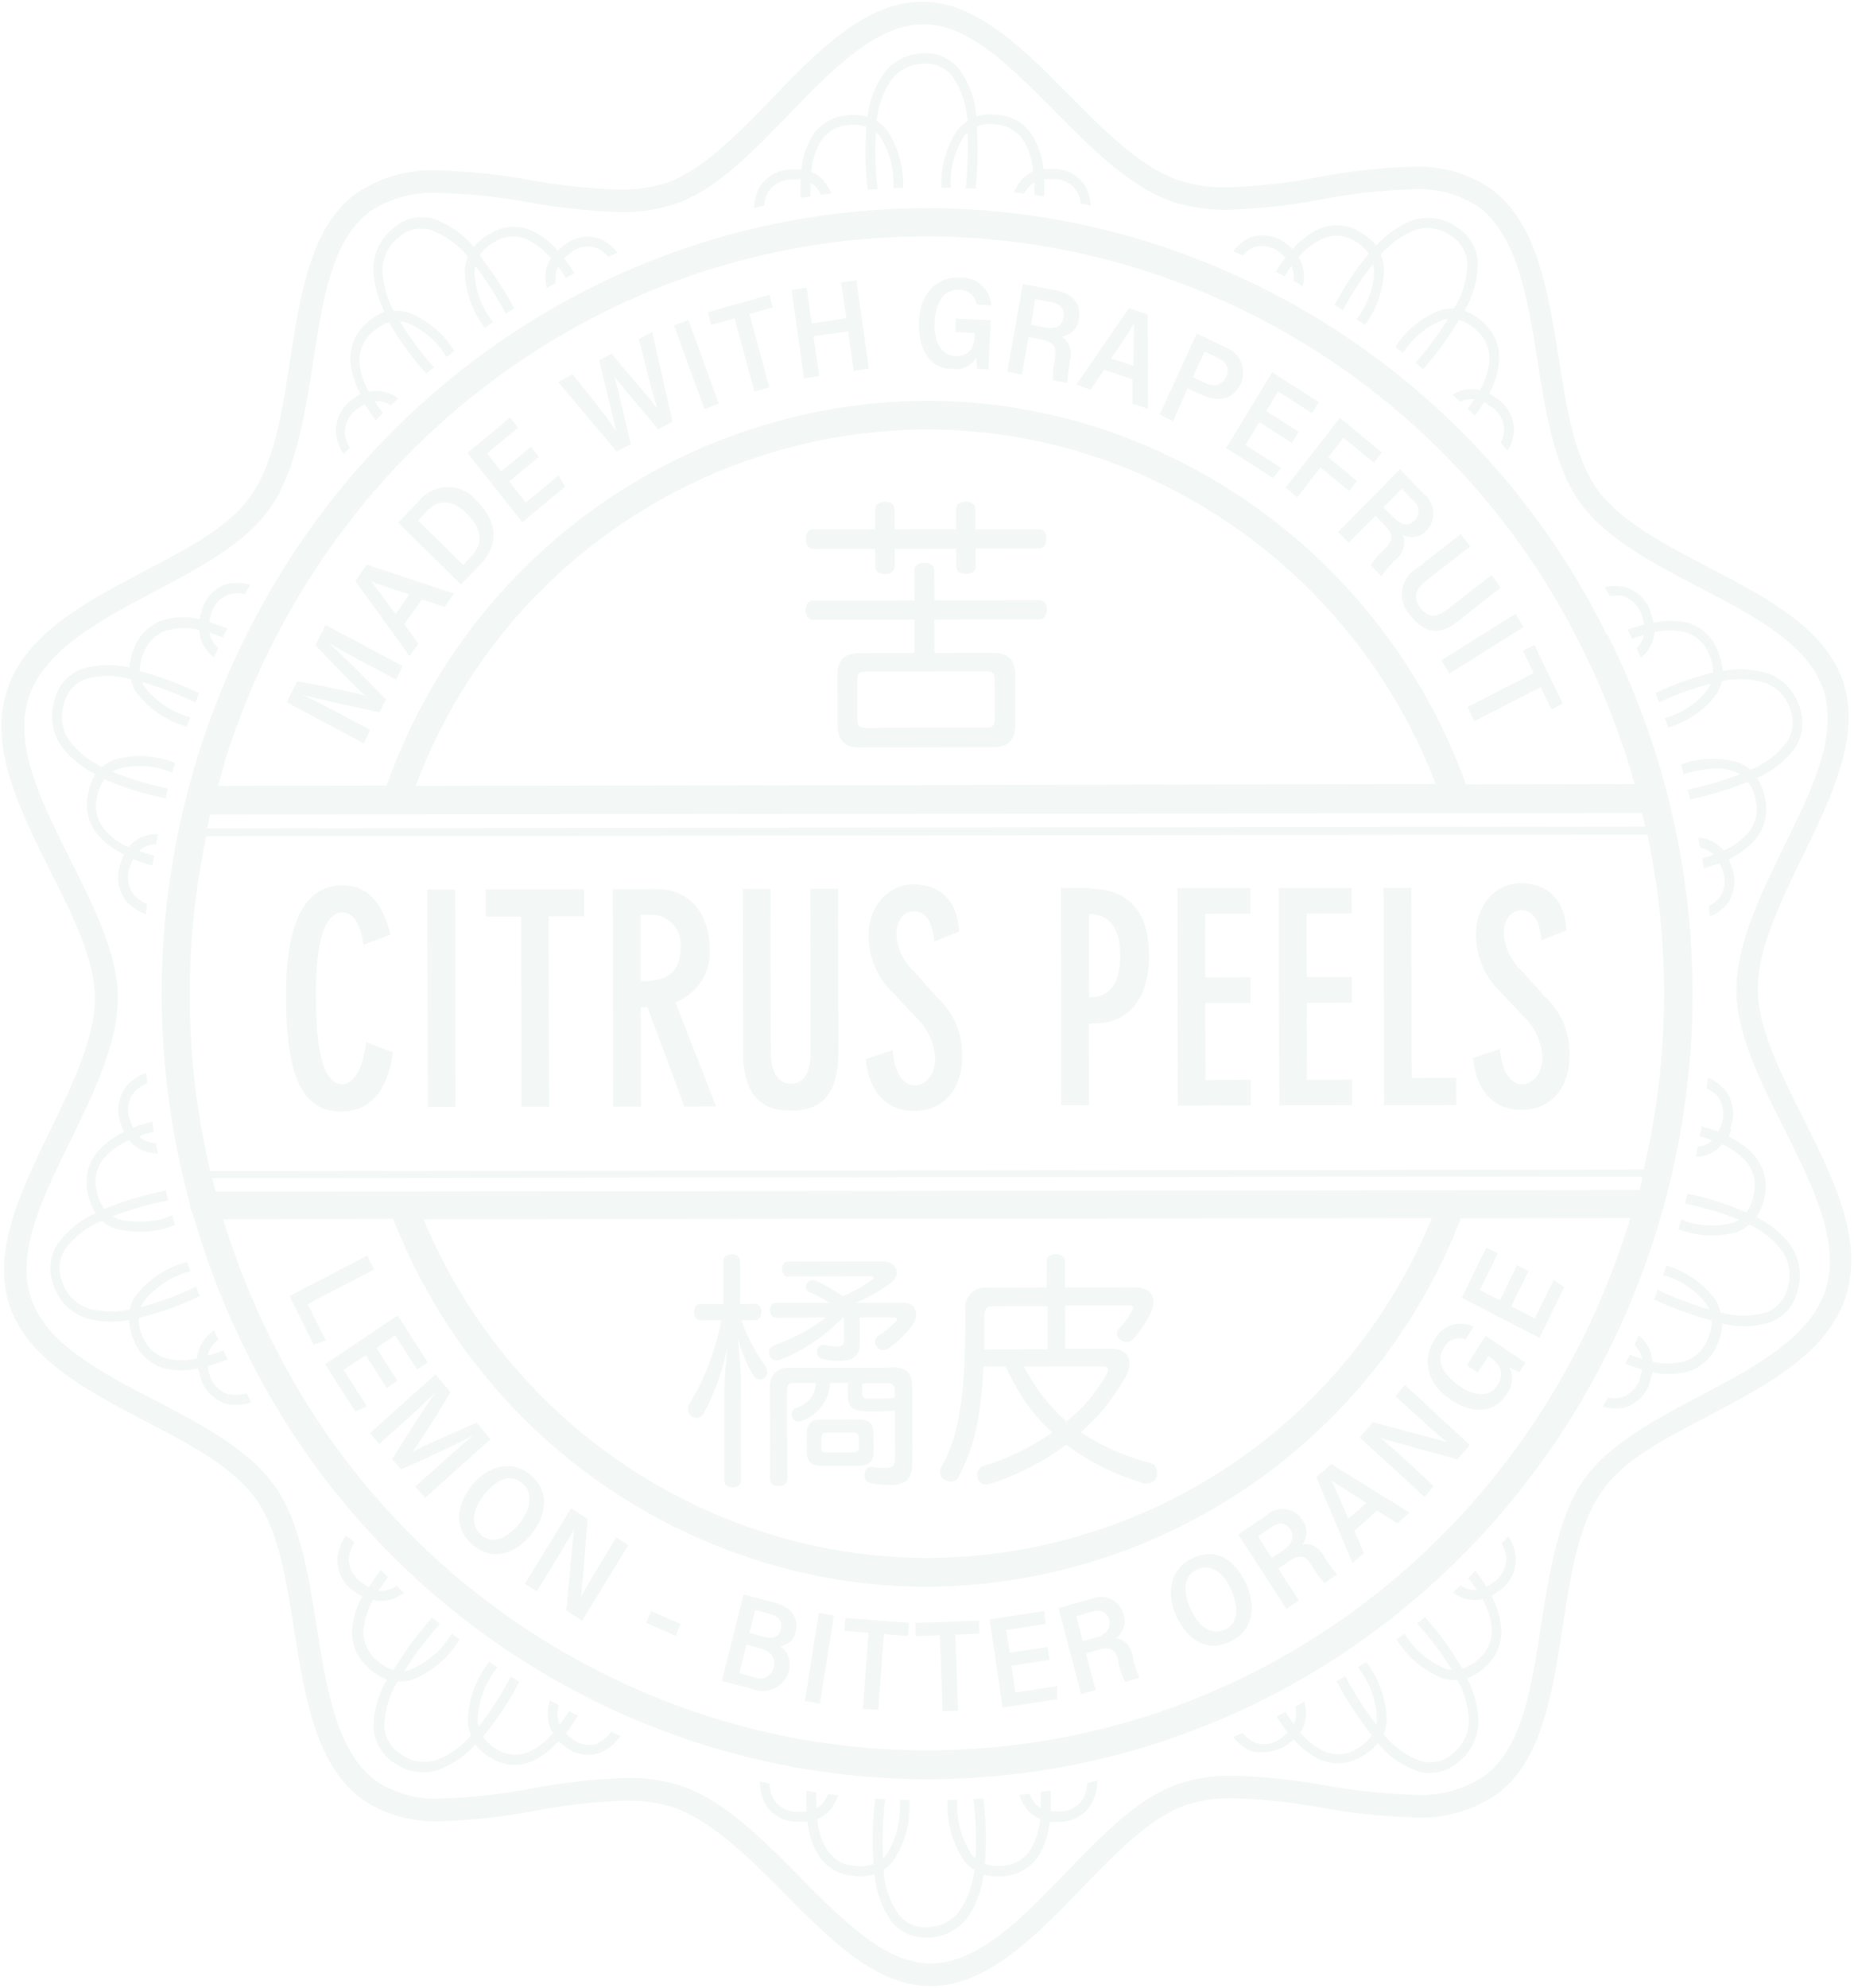 <svg width="471" height="505" viewBox="0 0 471 505" fill="none" xmlns="http://www.w3.org/2000/svg">
<g opacity="0.05" clip-path="url(#clip0_2439_439)">
<path d="M78.177 331.201L95.031 322.461L93.275 318.898L73.544 329.153L79.671 341.554L82.755 340.485L78.177 331.201Z" fill="#056839"/>
<path d="M92.911 344.203L98.241 352.525L100.981 350.703L95.651 342.347L100.376 339.149L105.947 347.848L108.687 346.025L101.018 334.073L82.56 346.486L90.263 358.541L93.21 357.164L87.329 347.951L92.911 344.203Z" fill="#056839"/>
<path d="M121.092 361.329C115.542 363.705 107.08 367.39 104.785 368.766C106.803 366.053 111.418 358.776 114.46 353.558L110.611 349.039L93.975 363.986L96.346 366.759L102.508 361.227C105.383 358.65 108.977 355.317 110.791 353.428C108.123 357.136 102.585 365.787 99.611 370.593L101.844 373.229C107.943 370.577 116.233 366.756 120.172 364.554C118.289 366.135 114.935 369.056 112.025 371.701L105.487 377.542L107.995 380.452L124.632 365.506L121.092 361.329Z" fill="#056839"/>
<path d="M122.175 389.649C119.255 387.117 120.208 382.967 123.218 379.361C126.229 375.755 129.689 374.137 132.711 376.737C135.734 379.338 134.679 383.591 131.839 387.025C129 390.459 125.266 392.489 122.175 389.821L122.175 389.649ZM134.896 389.797C138.83 385.024 139.813 378.953 134.868 374.676C129.922 370.399 123.72 372.571 120.128 376.932C115.988 381.98 114.971 387.948 119.985 392.294C124.999 396.639 130.825 394.776 134.896 389.797Z" fill="#056839"/>
<path d="M152.603 396.93C150.688 400.088 148.808 403.212 147.544 405.718C147.782 404.62 147.984 402.288 149.324 385.793L145.067 383.058L133.342 402.247L136.363 404.195L140.363 397.673C142.448 394.241 144.465 390.979 145.798 388.44C145.799 389.4 145.426 391.218 143.847 409.016L147.898 411.649L159.623 392.425L156.568 390.477L152.603 396.93Z" fill="#056839"/>
<path d="M164.15 412.201L171.631 415.479L172.894 412.459L165.379 409.147L164.15 412.201Z" fill="#056839"/>
<path d="M198.375 413.749C197.864 415.704 196.562 416.324 194.024 415.677L190.422 414.724L191.851 408.927L195.693 409.948C197.854 410.493 198.851 411.862 198.375 413.749V413.749ZM196.541 423.387C196.461 423.917 196.257 424.42 195.948 424.856C195.638 425.293 195.231 425.651 194.758 425.901C194.285 426.152 193.76 426.289 193.225 426.301C192.69 426.312 192.16 426.198 191.677 425.968L187.835 424.947L189.673 417.709L193.103 418.662C195.985 419.411 197.017 421.089 196.541 423.387ZM196.922 407.065L188.895 404.955L183.381 426.944L191.237 429.021C192.141 429.382 193.111 429.546 194.083 429.503C195.056 429.46 196.008 429.21 196.876 428.771C197.745 428.331 198.51 427.712 199.12 426.954C199.731 426.196 200.173 425.317 200.417 424.375C200.757 423.233 200.729 422.015 200.34 420.89C199.95 419.765 199.218 418.791 198.246 418.104C199.216 417.994 200.124 417.568 200.829 416.891C201.534 416.214 201.997 415.325 202.147 414.359C202.93 411.169 201.347 408.223 196.922 407.065" fill="#056839"/>
<path d="M204.477 432.048L208.319 432.692L211.877 410.261L208.001 409.617L204.477 432.048Z" fill="#056839"/>
<path d="M214.491 414.233L220.629 414.736L219.191 434.009L223.134 434.31L224.539 415.037L230.677 415.506L230.945 412.18L214.759 410.907L214.491 414.233Z" fill="#056839"/>
<path d="M248.74 411.598L232.523 412.211L232.632 415.571L238.769 415.32L239.456 434.657L243.399 434.512L242.712 415.175L248.849 414.958L248.74 411.598Z" fill="#056839"/>
<path d="M256.991 423.069L266.623 421.611L266.137 418.286L256.505 419.744L255.671 413.985L265.714 412.458L265.228 409.167L251.414 411.25L254.679 433.703L268.562 431.585L268.59 428.225L257.963 429.856L256.991 423.069Z" fill="#056839"/>
<path d="M278.508 415.828L275.081 416.795L273.424 410.454L277.502 409.35C279.524 408.763 281.24 409.343 281.792 411.399C282.344 413.455 280.873 415.207 278.577 415.828L278.508 415.828ZM287.844 420.645C287.084 417.835 285.813 416.295 283.447 416.093C284.406 415.454 285.125 414.513 285.49 413.42C285.854 412.326 285.843 411.141 285.458 410.055C285.244 409.206 284.845 408.415 284.291 407.738C283.737 407.061 283.041 406.514 282.251 406.135C281.462 405.757 280.599 405.558 279.724 405.55C278.849 405.543 277.983 405.728 277.187 406.093L268.894 408.405L274.661 430.305L278.362 429.269L275.91 419.913L279.097 419.016C282.113 418.187 283.349 419.008 284.074 421.613L284.075 422.161C284.418 423.9 284.998 425.583 285.799 427.164L289.466 426.163C288.787 424.54 288.233 422.868 287.811 421.16L287.844 420.645Z" fill="#056839"/>
<path d="M311.251 413.847C307.825 415.568 304.391 413.003 302.497 408.652C300.603 404.3 300.493 400.46 304.056 398.705C307.619 396.95 310.915 399.549 312.706 403.626C314.497 407.703 314.95 412.023 311.251 413.916L311.251 413.847ZM302.816 395.793C296.684 398.856 296.457 405.405 298.866 410.544C301.655 416.471 306.564 419.856 312.594 416.93C318.623 414.005 319.194 407.797 316.406 401.905C313.618 396.013 308.777 392.867 302.919 395.793" fill="#056839"/>
<path d="M326.095 393.658L323.081 395.686L319.642 390.241L323.067 387.834C324.813 386.631 326.493 386.559 327.765 388.408C329.037 390.258 328.081 392.317 326.095 393.658V393.658ZM336.384 395.216C334.803 392.784 333.121 391.793 330.824 392.346C331.521 391.422 331.896 390.295 331.894 389.138C331.892 387.981 331.512 386.856 330.812 385.934C330.335 385.203 329.704 384.586 328.962 384.126C328.221 383.666 327.387 383.374 326.521 383.271C325.654 383.168 324.775 383.256 323.947 383.53C323.118 383.803 322.359 384.255 321.724 384.854L314.567 389.736L326.809 408.64L329.994 406.474L324.767 398.392L327.506 396.535C330.143 394.713 331.515 395.019 333.028 397.348L333.338 397.827C334.205 399.371 335.281 400.788 336.534 402.039L339.685 399.873C338.549 398.549 337.515 397.141 336.591 395.661L336.384 395.216Z" fill="#056839"/>
<path d="M342.539 385.707C340.817 381.664 339.405 378.272 338.2 375.942C339.849 377.14 342.732 378.917 347.092 381.721L342.539 385.707ZM334.393 375.195C335.392 377.628 342.727 394.861 343.589 397.02L346.498 394.443L344.088 388.79L349.839 383.704L354.988 386.918L358.103 384.169L338.193 371.828L334.393 375.195Z" fill="#056839"/>
<path d="M354.516 354.619L360.114 359.752C362.794 362.216 365.507 364.645 367.704 366.355C366.675 365.946 364.274 365.333 348.802 361.213L345.38 365.06L361.867 380.184L364.262 377.437L358.732 372.304C355.778 369.601 352.962 367 350.73 365.221C351.622 365.528 353.337 366.039 370.216 370.671L373.397 366.996L356.911 351.734L354.516 354.619Z" fill="#056839"/>
<path d="M372.606 346.733L375.387 348.648L378.156 344.391C380.834 346.272 382.518 348.601 380.399 351.862C378.279 355.123 374.232 354.479 370.592 351.88C366.953 349.281 364.546 345.788 366.837 342.321C367.311 341.347 368.137 340.589 369.148 340.199C370.158 339.809 371.279 339.816 372.285 340.219L374.405 336.958C373.518 336.515 372.553 336.253 371.564 336.187C370.575 336.121 369.583 336.253 368.646 336.574C367.709 336.894 366.844 337.398 366.103 338.056C365.363 338.714 364.76 339.512 364.33 340.405C360.912 345.864 363.049 351.757 368.336 355.382C373.623 359.007 379.349 359.27 382.563 354.361C383.388 353.394 383.913 352.208 384.075 350.947C384.237 349.686 384.029 348.406 383.476 347.262C384.272 347.745 385.097 348.179 385.947 348.56L387.554 346.088L377.426 339.249L372.606 346.733Z" fill="#056839"/>
<path d="M397.392 326.903L394.714 324.988L389.898 334.837L383.96 331.762L388.298 322.839L385.381 321.336L381.043 330.259L375.963 327.628L380.506 318.328L377.589 316.859L371.338 329.626L391.107 339.807L397.392 326.903Z" fill="#056839"/>
<path d="M96.514 180.779L98.085 177.656C93.447 172.83 86.954 166.293 83.52 163.316C85.614 164.546 89.493 166.733 92.925 168.51L100.613 172.61L102.321 169.178L82.723 158.723L80.126 163.836C84.284 168.286 90.742 175.029 92.837 176.705C89.647 175.785 81.346 174.018 75.515 173.034L72.816 178.354L92.414 188.81L94.088 185.378L86.811 181.517C83.379 179.706 79.123 177.485 76.755 176.426C81.112 177.653 90.991 179.829 96.377 180.882" fill="#056839"/>
<path d="M93.983 147.558C95.837 148.343 99.062 149.434 103.933 150.968L100.514 155.946C97.936 152.522 95.804 149.441 94.086 147.455L93.983 147.558ZM106.323 163.513L102.713 158.548L107.193 152.265L112.923 154.175L115.351 150.741L93.187 143.411L90.246 147.565C91.724 149.722 102.759 164.686 103.997 166.672L106.323 163.513Z" fill="#056839"/>
<path d="M108.523 129.769C111.432 126.609 115.101 127.048 118.399 130.265C122.212 133.996 122.939 137.834 119.962 140.995L117.704 143.468L106.23 132.208L108.523 129.769ZM122.263 143.15C126.849 138.239 126.358 132.308 121.136 127.209C120.251 126.109 119.13 125.222 117.855 124.614C116.581 124.005 115.187 123.691 113.775 123.694C112.363 123.696 110.97 124.016 109.698 124.629C108.426 125.242 107.308 126.133 106.427 127.236L101.122 132.766L117.096 148.441L122.263 143.15Z" fill="#056839"/>
<path d="M143.554 123.601L141.902 120.724L133.583 127.631L129.39 122.29L136.922 116.035L134.894 113.433L127.328 119.722L123.754 115.168L131.662 108.639L129.6 106.037L118.747 115.041L132.667 132.673L143.554 123.601Z" fill="#056839"/>
<path d="M160.267 112.837C159.161 108.108 157.259 99.642 156.12 95.701C158.423 98.748 163.921 105.013 167.186 109.053L170.851 107.092L165.7 84.299L162.274 86.089C163.31 89.961 165.488 99.25 167.005 103.807C164.736 100.691 158.414 93.537 155.355 89.805L152.169 91.491C153.551 96.94 155.625 105.817 156.592 109.553C154.357 106.128 149.889 100.479 145.456 95.035L141.756 96.997L156.636 114.662L160.267 112.837Z" fill="#056839"/>
<path d="M182.604 102.509L174.884 81.231L171.217 82.643L178.938 103.922L182.604 102.509Z" fill="#056839"/>
<path d="M186.609 80.866L191.65 99.475L195.454 98.405L190.413 79.762L196.341 78.07L195.478 74.849L179.817 79.301L180.68 82.523L186.609 80.866Z" fill="#056839"/>
<path d="M208.135 95.501L206.676 85.423L215.451 84.138L216.876 94.216L220.75 93.626L217.553 71.173L213.68 71.729L214.965 80.813L206.224 82.132L204.939 73.048L201.065 73.638L204.262 96.091L208.135 95.501Z" fill="#056839"/>
<path d="M241.631 93.69C242.863 93.915 244.133 93.763 245.277 93.253C246.42 92.743 247.383 91.899 248.038 90.832C248.032 91.783 248.091 92.734 248.214 93.677L251.095 93.844C251.094 93.261 251.393 87.98 251.689 81.327L242.842 80.898L242.677 84.327L247.649 84.592C247.655 88.021 246.426 90.629 242.619 90.43C238.813 90.232 237.263 86.36 237.46 81.868C237.657 77.376 239.433 73.43 243.514 73.628C244.597 73.57 245.663 73.916 246.507 74.598C247.35 75.281 247.911 76.251 248.081 77.322L251.888 77.624C251.751 75.617 250.833 73.743 249.33 72.406C247.828 71.069 245.86 70.374 243.851 70.472C237.473 70.176 233.573 75.224 233.414 81.773C233.255 88.322 235.836 93.461 241.597 93.724" fill="#056839"/>
<path d="M262.994 75.992L267.178 76.772C269.236 77.18 270.61 78.377 270.168 80.538C269.694 83.248 267.774 83.56 265.407 83.119L261.977 82.474L262.994 75.992ZM261.297 85.63L264.556 86.241C267.643 86.818 268.434 88.016 267.993 90.795L267.994 91.309C267.58 93.049 267.398 94.837 267.455 96.625L271.16 97.304C271.245 95.552 271.46 93.81 271.802 92.091L271.801 91.542C272.178 90.45 272.18 89.263 271.805 88.17C271.43 87.077 270.7 86.141 269.732 85.511C270.869 85.353 271.92 84.816 272.715 83.987C273.51 83.158 274.002 82.085 274.112 80.942C274.791 77.067 272.283 74.466 268.27 73.719L259.832 72.123L255.862 94.452L259.635 95.165L261.297 85.63Z" fill="#056839"/>
<path d="M288.14 82.117C287.972 84.174 287.979 87.637 287.954 92.918L282.259 91.008C284.721 87.575 286.807 84.382 288.106 82.082L288.14 82.117ZM277.062 99.007L280.481 93.96L287.686 96.347L287.698 102.553L291.609 103.849L291.564 79.847L286.795 78.245C285.291 80.373 274.759 95.823 273.425 97.677L277.062 99.007Z" fill="#056839"/>
<path d="M306.017 89.284L309.175 90.787C311.371 91.846 312.609 93.523 311.447 95.754C310.285 97.985 308.435 98.366 306.101 97.239L303.046 95.77L306.017 89.284ZM301.715 98.653L305.146 100.223C309.402 102.273 313.344 101.58 315.256 97.393C315.643 96.517 315.842 95.57 315.84 94.613C315.839 93.656 315.637 92.709 315.248 91.835C314.859 90.96 314.291 90.177 313.581 89.535C312.87 88.894 312.034 88.407 311.124 88.109L304.02 84.693L294.595 105.284L298.027 106.992L301.715 98.653Z" fill="#056839"/>
<path d="M323.391 121.414L325.513 118.872L316.415 113.026L319.936 107.225L328.21 112.524L329.919 109.675L321.68 104.376L324.688 99.433L333.304 104.971L335.014 102.122L323.17 94.532L311.479 113.79L323.391 121.414Z" fill="#056839"/>
<path d="M329.573 126.306L335.457 118.717L342.737 124.704L344.721 122.128L337.475 116.141L341.306 111.197L349.067 117.526L351.085 114.916L340.371 106.124L326.586 123.877L329.573 126.306Z" fill="#056839"/>
<path d="M356.108 124.13L359.097 127.245C359.466 127.521 359.77 127.873 359.99 128.277C360.209 128.682 360.338 129.129 360.369 129.589C360.399 130.048 360.329 130.508 360.164 130.938C360 131.368 359.744 131.757 359.415 132.079C357.533 134.002 355.748 133.149 354.065 131.403L351.42 128.871L356.108 124.13ZM342.59 137.871L349.435 131L351.771 133.396C353.97 135.689 353.973 137.164 352.022 139.122L351.645 139.499C350.335 140.697 349.185 142.059 348.224 143.552L350.904 146.324C351.942 144.923 353.086 143.602 354.325 142.375L354.667 141.997C355.599 141.313 356.271 140.334 356.574 139.218C356.878 138.103 356.793 136.918 356.336 135.856C357.344 136.393 358.506 136.57 359.628 136.356C360.751 136.141 361.766 135.55 362.506 134.679C363.095 134.034 363.544 133.275 363.825 132.447C364.105 131.62 364.211 130.744 364.135 129.874C364.06 129.004 363.804 128.159 363.385 127.393C362.966 126.626 362.392 125.956 361.7 125.423L355.653 119.159L339.911 135.098L342.59 137.871Z" fill="#056839"/>
<path d="M358.329 156.288C362.248 161.561 366.327 160.937 370.025 158.05L381.289 149.251L378.917 146.032L367.721 154.762C365.359 156.584 363.063 157.308 360.863 154.398C358.663 151.487 360.03 149.29 362.29 147.537L373.486 138.807L371.114 135.623L359.781 144.456C358.793 145.045 357.953 145.853 357.325 146.816C356.697 147.78 356.297 148.875 356.157 150.016C356.017 151.158 356.14 152.317 356.516 153.404C356.893 154.491 357.513 155.478 358.329 156.288" fill="#056839"/>
<path d="M368.196 171.117L387.067 159.252L385.003 155.862L366.167 167.692L368.196 171.117Z" fill="#056839"/>
<path d="M389.627 170.94L372.773 179.577L374.529 183.174L391.383 174.537L394.136 180.223L397.048 178.709L389.785 163.807L386.874 165.287L389.627 170.94Z" fill="#056839"/>
<path d="M87.158 275.398C81.672 275.408 80.281 265.124 80.258 252.917C80.238 242.117 81.59 231.759 87.076 231.749C89.477 231.744 91.504 234.072 92.338 239.968L99.191 237.418C97.22 228.884 92.995 224.812 86.995 224.823C73.965 224.847 72.627 242.439 72.647 253.24C72.686 274.396 77.33 282.342 86.691 282.325C95.057 282.309 98.781 275.444 99.864 267.282L93.001 264.655C92.394 270.005 90.552 275.391 86.746 275.398" fill="#056839"/>
<path d="M115.628 225.901L108.564 225.914L108.667 281.152L115.731 281.139L115.628 225.901Z" fill="#056839"/>
<path d="M123.39 232.812L132.373 232.796L132.464 281.108L139.527 281.095L139.437 232.782L148.42 232.766L148.407 225.84L123.377 225.886L123.39 232.812Z" fill="#056839"/>
<path d="M162.785 249.232L162.753 232.362L165.188 232.357C166.244 232.312 167.297 232.492 168.277 232.887C169.257 233.282 170.142 233.883 170.871 234.648C171.6 235.413 172.156 236.325 172.504 237.324C172.851 238.322 172.98 239.383 172.883 240.435C172.895 246.881 169.711 249.219 162.785 249.232ZM180.291 240.936C180.273 231.712 174.776 225.79 167.096 225.805L155.678 225.826L155.781 281.064L162.844 281.051L162.797 255.781L164.443 255.778L173.851 281.031L181.943 281.016L171.607 254.598C174.335 253.539 176.653 251.635 178.221 249.164C179.79 246.694 180.527 243.786 180.325 240.867" fill="#056839"/>
<path d="M205.919 267.221C205.925 270.65 205.179 275.211 200.962 275.219C196.744 275.227 195.844 270.703 195.838 267.24L195.761 225.751L188.697 225.764L188.775 267.356C188.796 278.671 193.911 282.124 200.975 282.111C208.038 282.098 213.003 278.66 212.982 267.311L212.905 225.719L205.841 225.732L205.919 267.221Z" fill="#056839"/>
<path d="M232.522 247.078C229.688 244.564 227.967 241.028 227.738 237.247C227.732 234.195 229.407 231.483 232.15 231.478C235.579 231.471 236.991 234.898 237.308 239.115L243.647 236.634C243.427 229.125 238.995 224.573 232 224.586C226.137 224.597 220.66 229.545 220.675 237.705C220.669 240.448 221.229 243.163 222.319 245.68C223.409 248.197 225.007 250.463 227.012 252.335L232.543 258.256C235.529 260.97 237.333 264.745 237.569 268.773C237.577 273.197 235.01 275.636 232.439 275.641C229.01 275.647 227.185 271.776 226.764 266.668L219.911 269.012C220.75 277.548 225.353 282.203 232.245 282.19C240.268 282.175 244.474 275.927 244.46 268.452C244.553 265.634 244.038 262.829 242.95 260.228C241.863 257.627 240.228 255.29 238.157 253.377L232.522 247.078Z" fill="#056839"/>
<path d="M276.698 253.442L276.658 232.149C282.11 232.139 284.552 236.181 284.564 242.421C284.575 248.661 282.767 253.294 276.698 253.305L276.698 253.442ZM276.646 225.463L269.514 225.476L269.617 280.715L276.68 280.701L276.641 259.991L277.807 259.989C287.339 259.971 291.921 252.899 291.902 242.819C291.879 230.372 285.767 225.686 276.646 225.703" fill="#056839"/>
<path d="M299.209 280.797L317.758 280.762L317.746 274.247L306.26 274.269L306.223 254.759L317.71 254.737L317.698 248.188L306.211 248.21L306.181 232.094L317.668 232.073L317.655 225.524L299.105 225.558L299.209 280.797Z" fill="#056839"/>
<path d="M324.959 280.749L343.508 280.714L343.496 274.199L332.01 274.221L331.973 254.711L343.46 254.689L343.448 248.14L331.961 248.162L331.931 232.046L343.418 232.025L343.405 225.476L324.855 225.51L324.959 280.749Z" fill="#056839"/>
<path d="M358.559 225.448L351.496 225.461L351.599 280.699L369.978 280.665L369.965 273.773L358.65 273.794L358.559 225.448Z" fill="#056839"/>
<path d="M386.819 246.79C383.985 244.277 382.264 240.74 382.035 236.959C382.029 233.907 383.67 231.195 386.447 231.19C389.876 231.184 391.288 234.61 391.57 238.827L397.943 236.346C397.724 228.837 393.292 224.285 386.297 224.298C380.4 224.309 374.957 229.257 374.972 237.418C374.968 240.157 375.525 242.869 376.609 245.385C377.693 247.901 379.281 250.168 381.274 252.047L386.84 257.968C389.819 260.684 391.612 264.461 391.831 268.486C391.84 272.909 389.273 275.348 386.735 275.353C383.307 275.359 381.482 271.488 381.061 266.38L374.208 268.724C375.047 277.261 379.616 281.915 386.542 281.902C394.565 281.887 398.771 275.639 398.757 268.164C398.85 265.346 398.335 262.542 397.247 259.94C396.16 257.339 394.525 255.003 392.454 253.089L386.819 246.79Z" fill="#056839"/>
<path d="M250.655 170.547C251.992 170.545 252.679 170.955 252.682 172.464L252.701 182.75C252.704 184.362 252.019 184.774 250.682 184.777L219.822 184.835C218.451 184.837 217.798 184.427 217.795 182.815L217.776 172.529C217.773 171.02 218.424 170.607 219.796 170.605L250.655 170.547ZM264.062 152.418L237.386 152.468L237.372 144.89C237.37 143.656 236.34 142.938 234.797 142.941C233.254 142.943 232.261 143.665 232.263 144.9L232.277 152.477L206.492 152.526C205.361 152.528 204.643 153.558 204.645 154.964C204.648 156.369 205.37 157.431 206.502 157.429L232.286 157.381L232.302 165.816L218.587 165.841C214.541 165.849 212.727 167.498 212.734 171.647L212.757 183.991C212.765 188.139 214.586 189.885 218.632 189.877L252.097 189.815C256.143 189.807 257.957 188.055 257.949 183.906L257.926 171.563C257.918 167.414 256.098 165.771 252.052 165.779L237.411 165.806L237.395 157.371L264.071 157.321C265.306 157.319 265.955 156.289 265.953 154.849C265.95 153.409 265.297 152.416 264.062 152.418" fill="#056839"/>
<path d="M206.536 139.427L222.343 139.398L222.351 143.821C222.354 145.193 223.246 145.808 224.789 145.805C226.332 145.802 227.291 145.183 227.289 143.812L227.28 139.389L242.916 139.36L242.924 143.783C242.927 145.154 243.819 145.77 245.362 145.767C246.905 145.764 247.864 145.145 247.862 143.773L247.853 139.35L263.969 139.32C265.203 139.318 265.853 138.357 265.85 136.814C265.847 135.271 265.194 134.415 263.96 134.417L247.844 134.447L247.835 129.407C247.832 128.069 246.939 127.385 245.328 127.388C243.716 127.392 242.895 128.079 242.897 129.416L242.906 134.388L227.271 134.417L227.262 129.445C227.259 128.108 226.366 127.424 224.755 127.427C223.143 127.43 222.322 128.117 222.324 129.454L222.334 134.426L206.527 134.456C205.327 134.458 204.677 135.419 204.68 136.859C204.682 138.299 205.336 139.361 206.536 139.359" fill="#056839"/>
<path d="M176.981 360.128C177.388 360.098 177.778 359.957 178.111 359.721C178.443 359.484 178.703 359.161 178.865 358.787C181.764 353.424 183.79 347.633 184.867 341.632C184.328 346.433 183.96 351.611 183.965 354.32L184.006 375.887C184.008 377.087 184.729 377.772 186.101 377.769C187.472 377.767 188.294 377.079 188.292 375.879L188.244 350.335C188.239 347.763 187.75 343.101 187.505 340.049C188.361 343.349 189.683 346.51 191.431 349.437C191.59 349.726 191.824 349.967 192.108 350.135C192.391 350.303 192.715 350.393 193.044 350.394C193.502 350.364 193.936 350.182 194.278 349.878C194.487 349.699 194.655 349.478 194.773 349.23C194.891 348.981 194.955 348.711 194.961 348.436C194.917 347.786 194.676 347.165 194.272 346.654C191.774 343.173 189.782 339.356 188.353 335.316L191.782 335.31C192.845 335.308 193.461 334.484 193.458 333.249C193.456 332.015 192.837 331.159 191.774 331.161L188.037 331.168L188.017 320.436C188.014 319.236 187.293 318.551 185.887 318.554C184.482 318.556 183.728 319.244 183.731 320.444L183.751 331.176L178.025 331.186C176.927 331.188 176.312 332.013 176.314 333.281C176.317 334.55 176.935 335.337 178.032 335.335L183.21 335.326C181.862 342.741 179.168 349.846 175.26 356.291C174.964 356.79 174.8 357.357 174.783 357.937C174.768 358.254 174.826 358.569 174.951 358.86C175.077 359.151 175.266 359.409 175.506 359.616C175.872 359.927 176.331 360.107 176.81 360.128" fill="#056839"/>
<path d="M195.328 343.429C195.316 343.736 195.375 344.041 195.501 344.32C195.619 344.66 195.842 344.953 196.139 345.156C196.436 345.359 196.79 345.462 197.149 345.449C197.434 345.469 197.721 345.469 198.006 345.447C204.114 343.067 209.621 339.369 214.136 334.616L214.376 334.616L214.386 340.102C214.389 341.508 213.978 341.989 212.675 341.991C211.646 341.945 210.623 341.798 209.623 341.551L209.177 341.552C208.778 341.564 208.395 341.714 208.095 341.978C207.795 342.241 207.597 342.601 207.534 342.995C207.498 343.165 207.498 343.34 207.535 343.509C207.515 343.915 207.649 344.313 207.91 344.624C208.171 344.935 208.541 345.136 208.944 345.187C210.373 345.501 211.835 345.648 213.299 345.625C216.556 345.618 218.475 344.552 218.468 341.157L218.456 334.643L226.994 334.627C227.542 334.626 227.851 334.625 227.852 335.071C227.853 335.517 227.852 335.379 227.544 335.654C226.212 337.056 224.705 338.28 223.059 339.297C222.846 339.452 222.668 339.649 222.536 339.877C222.404 340.104 222.321 340.357 222.292 340.619C222.263 340.881 222.29 341.145 222.37 341.396C222.45 341.647 222.581 341.878 222.756 342.075C222.937 342.334 223.178 342.544 223.46 342.687C223.741 342.83 224.053 342.901 224.369 342.895C224.928 342.879 225.468 342.686 225.911 342.344C228.138 340.748 230.111 338.826 231.764 336.641C232.382 335.818 232.728 334.822 232.753 333.793C232.75 332.113 231.479 330.847 229.318 330.851L217.489 330.873C220.633 329.539 223.611 327.842 226.36 325.816C226.791 325.517 227.147 325.123 227.402 324.665C227.657 324.207 227.803 323.696 227.83 323.173C227.827 321.664 226.556 320.329 224.018 320.334L200.188 320.379C199.228 320.38 198.681 321.204 198.683 322.267C198.685 323.33 199.235 324.221 200.195 324.219L221.077 324.18C221.694 324.179 221.934 324.178 221.935 324.487C221.935 324.795 221.764 324.796 221.456 325.071C219.183 326.702 216.736 328.075 214.16 329.165C212.064 327.743 209.86 326.486 207.569 325.405C207.232 325.22 206.856 325.115 206.472 325.099C206.211 325.104 205.956 325.169 205.724 325.289C205.493 325.408 205.292 325.578 205.136 325.787C204.862 326.102 204.706 326.502 204.692 326.919C204.7 327.172 204.778 327.419 204.918 327.63C205.058 327.842 205.253 328.011 205.483 328.118C206.615 328.63 208.915 329.689 210.768 330.885L197.053 330.911C196.162 330.913 195.615 331.668 195.617 332.731C195.619 333.794 196.169 334.684 197.06 334.683L209.781 334.659C205.748 337.7 201.263 340.092 196.491 341.747C196.136 341.878 195.833 342.118 195.624 342.433C195.415 342.748 195.311 343.121 195.328 343.498" fill="#056839"/>
<path d="M218.14 367.732C218.142 368.692 217.662 368.864 216.839 368.865L209.982 368.878C209.159 368.88 208.679 368.881 208.677 367.749L208.672 365.109C208.67 364.183 209.15 363.908 209.972 363.906L216.83 363.894C217.653 363.892 218.134 364.166 218.135 365.091L218.14 367.732ZM221.947 368.307L221.94 364.467C221.935 361.484 220.938 360.491 217.955 360.497L208.972 360.514C205.92 360.52 204.928 361.516 204.933 364.499L204.94 368.339C204.946 371.288 205.942 372.315 208.994 372.309L217.977 372.292C220.96 372.287 221.953 371.256 221.947 368.307Z" fill="#056839"/>
<path d="M227.307 354.994C225.953 355.157 224.591 355.24 223.227 355.241C222.301 355.243 221.41 355.245 220.69 355.246C219.215 355.249 219.043 354.872 219.041 353.569L219.036 351.374L225.586 351.362C226.751 351.36 227.301 351.77 227.303 353.039L227.307 354.994ZM226.47 347.349L200.719 347.397C200.032 347.299 199.332 347.36 198.673 347.575C198.014 347.791 197.413 348.155 196.917 348.64C196.42 349.125 196.042 349.717 195.811 350.371C195.581 351.025 195.503 351.724 195.585 352.412L195.629 375.728C195.631 376.791 196.489 377.475 197.826 377.473C199.164 377.471 199.985 376.783 199.983 375.72L199.941 352.953C199.939 351.684 200.486 351.272 201.652 351.27L207.31 351.259C207.242 352.742 206.696 354.163 205.752 355.308C204.808 356.454 203.518 357.262 202.075 357.612C201.782 357.757 201.536 357.982 201.366 358.262C201.197 358.542 201.111 358.864 201.118 359.191C201.096 359.507 201.181 359.821 201.36 360.082C201.473 360.366 201.667 360.611 201.917 360.787C202.166 360.963 202.462 361.063 202.768 361.074C203.113 361.068 203.452 360.985 203.762 360.832C205.764 360.116 207.51 358.825 208.782 357.121C210.053 355.417 210.794 353.376 210.91 351.252L215.402 351.244L215.408 354.433C215.413 357.416 216.649 358.271 219.667 358.471C220.627 358.469 221.69 358.467 222.787 358.465C224.3 358.489 225.812 358.406 227.313 358.217L227.335 370.389C227.339 372.275 226.928 372.79 225.214 372.793C223.997 372.883 222.774 372.805 221.579 372.56C221.443 372.532 221.303 372.533 221.168 372.561C220.413 372.562 219.797 373.146 219.628 374.278C219.595 374.425 219.596 374.577 219.629 374.724C219.595 375.173 219.727 375.619 219.999 375.979C220.271 376.338 220.665 376.586 221.107 376.675C222.787 377.024 224.5 377.193 226.217 377.18C230.263 377.172 231.802 375.387 231.795 371.546L231.759 351.968C231.752 348.539 230.07 347.239 226.607 347.246" fill="#056839"/>
<path d="M250.069 334.275C250.065 332.321 250.75 331.737 252.395 331.734L266.111 331.708L266.131 342.68L250.05 342.71C250.045 340.139 250.04 337.293 250.034 334.275L250.069 334.275ZM280.232 347.077C281.055 347.075 281.501 347.315 281.502 347.829C281.453 348.197 281.35 348.555 281.195 348.893C278.599 353.565 275.112 357.684 270.931 361.015C266.503 357.099 262.853 352.383 260.173 347.114L280.232 347.077ZM241.506 376.329C241.92 376.329 242.327 376.217 242.683 376.005C243.038 375.793 243.33 375.489 243.527 375.125C247.286 368.054 249.226 360.439 249.818 347.134L255.476 347.123C256.606 349.572 257.882 351.951 259.295 354.248C261.54 357.776 264.218 361.007 267.268 363.868C261.924 367.589 256.028 370.447 249.797 372.336C249.324 372.476 248.914 372.774 248.634 373.18C248.354 373.586 248.221 374.075 248.258 374.567C248.267 374.931 248.337 375.29 248.466 375.63C248.61 376.051 248.883 376.417 249.247 376.674C249.61 376.932 250.046 377.069 250.491 377.066C250.84 377.056 251.186 376.998 251.52 376.893C258.483 374.66 265.032 371.3 270.908 366.947C276.851 371.404 283.564 374.728 290.711 376.751C291.019 376.784 291.329 376.783 291.637 376.749C292.189 376.736 292.721 376.534 293.144 376.178C293.567 375.822 293.857 375.333 293.965 374.791C293.964 374.448 293.963 374.139 293.963 373.83C293.965 373.317 293.798 372.817 293.487 372.409C293.176 372 292.739 371.706 292.244 371.571C285.961 369.945 279.982 367.317 274.537 363.786C279.195 359.744 283.098 354.907 286.065 349.501C286.634 348.518 286.95 347.41 286.985 346.276C286.981 344.013 285.332 342.507 282.315 342.513L270.623 342.535L270.602 331.562L286.786 331.532C287.438 331.531 287.815 331.736 287.816 332.182C287.793 332.448 287.711 332.706 287.577 332.937C286.663 334.626 285.511 336.175 284.157 337.538C283.886 337.879 283.742 338.303 283.748 338.738C283.758 339.075 283.856 339.403 284.031 339.692C284.205 339.98 284.452 340.218 284.745 340.383C285.164 340.713 285.688 340.882 286.221 340.86C286.573 340.845 286.917 340.755 287.231 340.594C287.544 340.434 287.819 340.208 288.036 339.931C289.782 337.958 291.244 335.751 292.379 333.373C292.794 332.516 293.025 331.581 293.059 330.629C293.055 328.366 291.338 326.929 288.252 326.935L270.559 326.968L270.547 320.419C270.545 319.219 269.652 318.535 268.178 318.537C266.703 318.54 265.882 319.227 265.884 320.428L265.896 326.977L250.878 327.005C250.094 326.912 249.299 327.002 248.556 327.268C247.813 327.534 247.141 327.968 246.594 328.538C246.047 329.107 245.639 329.795 245.403 330.548C245.166 331.301 245.108 332.099 245.231 332.878C245.271 353.863 243.952 363.74 239.236 372.424C239.038 372.69 238.898 372.995 238.827 373.318C238.756 373.642 238.755 373.978 238.824 374.302C238.892 374.626 239.03 374.932 239.226 375.2C239.422 375.467 239.673 375.689 239.962 375.851C240.393 376.09 240.876 376.219 241.369 376.226" fill="#056839"/>
<path d="M441.108 251.524C441.128 262.633 447.22 274.691 453.07 286.339C460.229 300.555 467.628 315.319 463.811 327.464C459.993 339.61 445.641 347.283 431.768 354.578C420.429 360.599 408.68 366.793 402.353 375.788C396.027 384.784 393.619 399.052 391.552 412.394C389.079 428.549 386.742 443.811 377.223 450.961C371.907 454.536 365.555 456.248 359.162 455.829C351.625 455.595 344.116 454.796 336.699 453.437C329.022 452.028 321.249 451.205 313.447 450.977C308.801 450.878 304.17 451.535 299.735 452.923C289.25 456.371 279.839 466.264 270.701 475.676C259.853 486.943 248.594 498.622 236.456 498.679L236.461 501.525L236.456 498.679C224.969 498.7 214.354 487.953 203.155 476.659C193.674 467.042 183.849 457.117 172.767 453.468C168.324 452.107 163.694 451.456 159.048 451.54C150.991 451.808 142.968 452.706 135.051 454.225C127.633 455.659 120.114 456.51 112.563 456.769C106.501 457.202 100.468 455.609 95.41 452.241C85.521 444.922 82.954 428.743 80.456 413.077C78.374 399.949 76.223 386.375 69.725 377.266C63.228 368.158 51.078 361.7 39.408 355.653C25.68 348.546 11.539 341.166 7.814 329.481C4.089 317.796 10.819 304.136 18.026 289.516C23.867 277.436 29.982 264.943 29.925 253.285C29.905 242.21 23.813 230.152 17.962 218.505C10.804 204.255 3.404 189.524 7.222 177.379C11.04 165.234 25.392 157.561 39.265 150.232C50.638 144.244 62.387 138.016 68.679 129.021C74.972 120.026 77.414 105.791 79.481 92.449C81.953 76.295 84.291 61.032 93.81 53.848C99.132 50.29 105.482 48.591 111.871 49.014C119.408 49.25 126.916 50.05 134.334 51.407C142.011 52.816 149.784 53.638 157.586 53.867C162.235 53.973 166.869 53.304 171.298 51.887C181.783 48.438 191.194 38.58 200.332 29.168C211.214 17.901 222.439 6.222 234.577 6.165C246.064 6.144 256.644 16.856 267.878 28.185C277.359 37.802 287.184 47.693 298.266 51.375C302.709 52.737 307.339 53.388 311.985 53.304C320.042 53.036 328.065 52.138 335.982 50.619C343.4 49.184 350.919 48.334 358.47 48.074C364.528 47.632 370.561 49.213 375.623 52.568C385.546 59.888 388.113 76.101 390.611 91.766C392.693 104.895 394.844 118.435 401.342 127.578C407.839 136.72 420.024 143.109 431.659 149.191C445.387 156.297 459.494 163.677 463.253 175.328C467.012 186.979 460.248 200.673 453.041 215.293C447.166 227.408 441.086 239.866 441.108 251.524V251.524ZM468.393 173.536C463.909 159.623 448.705 151.697 434.049 144.078C422.998 138.304 411.534 132.359 405.724 124.175C399.914 115.991 397.936 103.273 395.993 90.83C393.287 74.034 390.546 56.552 378.769 47.934C372.772 43.888 365.612 41.925 358.391 42.348C350.541 42.599 342.723 43.474 335.011 44.964C327.389 46.431 319.664 47.305 311.906 47.578C307.794 47.68 303.692 47.109 299.765 45.887C289.952 42.682 280.608 33.236 271.573 24.098C260.065 12.461 248.144 0.414 234.292 0.439C219.788 0.466 207.674 13.004 196.004 25.13C187.346 34.061 178.414 43.336 169.196 46.473C165.345 47.661 161.33 48.224 157.301 48.141C149.787 47.905 142.301 47.105 134.906 45.748C127.217 44.341 119.433 43.519 111.62 43.289C104.027 42.852 96.504 44.953 90.235 49.261C78.867 57.785 76.225 74.968 73.684 91.569C71.719 104.225 69.721 117.327 63.873 125.704C58.025 134.081 47.714 139.209 36.478 145.128C21.578 153.008 6.197 161.128 1.664 175.607C-2.869 190.085 5.149 205.911 12.756 221.189C18.572 232.768 24.044 243.696 24.097 253.399C24.116 263.686 18.343 275.56 12.776 287.023C5.466 302.055 -2.117 317.601 2.332 331.343C6.781 345.084 22.02 353.182 36.675 360.835C47.727 366.575 59.19 372.554 65 380.704C70.81 388.854 72.754 401.605 74.731 414.048C77.403 430.879 80.179 448.326 91.956 456.979C97.96 461.009 105.114 462.97 112.333 462.565C120.182 462.297 127.999 461.422 135.713 459.949C143.336 458.483 151.061 457.608 158.819 457.335C162.927 457.254 167.023 457.813 170.96 458.992C180.773 462.403 190.116 471.677 199.151 480.781C210.659 492.452 222.58 504.465 236.364 504.439C250.868 504.412 262.948 491.84 274.652 479.749C283.31 470.783 292.242 461.543 301.46 458.406C305.303 457.185 309.324 456.621 313.355 456.738C320.869 456.974 328.355 457.774 335.75 459.13C343.45 460.54 351.246 461.362 359.07 461.59C366.652 462.019 374.162 459.918 380.421 455.618C391.789 447.094 394.431 429.91 396.972 413.31C398.937 400.62 400.935 387.518 406.783 379.003C412.63 370.489 422.942 365.498 434.177 359.545C449.078 351.7 464.458 343.545 468.991 329.066C473.525 314.588 465.506 298.796 457.9 283.518C452.083 271.939 446.611 261.012 446.559 251.308C446.54 241.022 452.312 229.147 457.88 217.685C465.19 202.653 472.773 187.106 468.324 173.33" fill="#056839"/>
<path d="M318.173 62.928C319.373 62.468 320.679 62.355 321.94 62.601C323.202 62.847 324.368 63.443 325.308 64.32C325.742 64.647 326.155 65.001 326.544 65.381C325.655 66.548 324.834 67.75 324.014 69.02C324.803 69.396 325.558 69.806 326.313 70.216C326.86 69.289 327.475 68.397 328.091 67.538C328.464 68.331 328.653 69.198 328.644 70.075C328.681 70.508 328.681 70.944 328.647 71.377L330.946 72.642C331.162 71.79 331.276 70.915 331.285 70.035C331.265 68.384 330.787 66.77 329.904 65.375C331.574 63.326 333.695 61.691 336.102 60.597C337.415 60.036 338.847 59.807 340.271 59.93C341.694 60.053 343.065 60.524 344.264 61.302C345.618 62.082 346.789 63.144 347.698 64.416C344.375 68.464 341.465 72.834 339.013 77.462L341.176 78.795C343.389 74.641 345.963 70.689 348.869 66.985C348.87 67.431 348.87 67.877 349.111 68.356C349.012 72.966 347.447 77.425 344.643 81.085L346.738 82.522C349.858 78.361 351.567 73.312 351.614 68.112C351.528 66.931 351.248 65.773 350.785 64.684C353.036 62.024 355.888 59.938 359.105 58.6C360.604 58.018 362.222 57.813 363.818 58.001C365.414 58.189 366.94 58.766 368.262 59.68C369.554 60.407 370.643 61.447 371.43 62.703C372.216 63.959 372.676 65.392 372.767 66.872C372.707 70.954 371.529 74.941 369.36 78.399C368.265 78.316 367.163 78.423 366.103 78.714C361.282 80.467 357.185 83.782 354.463 88.131L356.454 89.704C358.842 85.814 362.455 82.828 366.725 81.216L367.891 81.008C365.407 84.922 362.629 88.641 359.579 92.133L361.571 93.775C364.965 89.872 368.009 85.679 370.668 81.243C372.262 81.749 373.718 82.615 374.925 83.772C376.059 84.708 376.96 85.895 377.558 87.238C378.155 88.582 378.433 90.046 378.368 91.515C378.129 94.174 377.315 96.749 375.982 99.063C374.354 98.618 372.628 98.693 371.045 99.278C370.341 99.52 369.673 99.855 369.058 100.276L370.982 102.089L371.838 101.711C372.491 101.494 373.173 101.377 373.86 101.364L374.546 101.363C374.033 102.187 373.452 102.976 372.836 103.8C373.455 104.382 374.039 104.998 374.657 105.614C375.512 104.481 376.333 103.314 377.051 102.181C377.538 102.448 378.008 102.745 378.458 103.07C379.577 103.713 380.504 104.642 381.145 105.761C381.786 106.881 382.117 108.151 382.105 109.441C381.997 110.504 381.697 111.538 381.219 112.494L383.006 114.514C383.915 113.023 384.475 111.346 384.642 109.607C384.685 107.873 384.269 106.157 383.435 104.635C382.601 103.113 381.38 101.839 379.894 100.941C379.404 100.575 378.887 100.244 378.35 99.95C379.776 97.383 380.635 94.54 380.871 91.613C380.979 89.772 380.662 87.931 379.946 86.232C379.229 84.533 378.132 83.022 376.739 81.814C375.394 80.54 373.806 79.552 372.07 78.909C374.276 75.202 375.452 70.974 375.476 66.661C375.358 64.77 374.772 62.937 373.769 61.329C372.767 59.72 371.379 58.387 369.733 57.448C368.095 56.341 366.217 55.641 364.254 55.406C362.292 55.171 360.302 55.408 358.449 56.098C355.071 57.492 352.051 59.631 349.614 62.355C348.499 60.962 347.122 59.799 345.562 58.934C344.045 57.969 342.319 57.383 340.529 57.225C338.738 57.067 336.936 57.342 335.274 58.027C332.638 59.249 330.301 61.032 328.426 63.252C327.967 62.837 327.486 62.449 326.984 62.089C325.697 60.957 324.124 60.2 322.436 59.901C320.749 59.602 319.012 59.772 317.414 60.392C315.777 61.188 314.356 62.367 313.272 63.828L315.742 64.887C316.482 64.032 317.391 63.342 318.413 62.859" fill="#056839"/>
<path d="M195.155 48.756C195.874 47.688 196.868 46.834 198.031 46.282C199.195 45.731 200.485 45.504 201.767 45.624C202.303 45.569 202.843 45.568 203.379 45.621C203.381 47.129 203.384 48.706 203.387 50.284L205.924 49.868C205.922 48.736 205.92 47.57 205.917 46.439C206.679 46.859 207.327 47.458 207.807 48.184C208.111 48.585 208.366 49.022 208.563 49.486L211.134 49.138C210.807 48.258 210.38 47.419 209.861 46.637C208.922 45.309 207.624 44.276 206.118 43.661C206.315 40.982 207.106 38.38 208.435 36.045C209.18 34.825 210.206 33.801 211.428 33.059C212.649 32.317 214.031 31.878 215.457 31.78C217.024 31.578 218.618 31.727 220.121 32.217C219.692 37.54 219.794 42.892 220.425 48.195L222.962 47.984C222.39 43.218 222.243 38.41 222.523 33.618C222.869 33.911 223.191 34.232 223.485 34.577C225.991 38.504 227.199 43.12 226.939 47.771L229.442 47.767C229.674 42.511 228.21 37.321 225.265 32.962C224.534 32.075 223.664 31.313 222.689 30.703C223.082 27.187 224.246 23.801 226.1 20.788C226.994 19.444 228.191 18.33 229.596 17.536C231 16.741 232.571 16.288 234.183 16.212C235.639 16.034 237.117 16.231 238.475 16.787C239.833 17.343 241.025 18.238 241.938 19.387C244.234 22.746 245.569 26.667 245.8 30.729C244.858 31.328 244.015 32.07 243.301 32.928C240.346 37.273 238.898 42.467 239.18 47.714L241.545 47.71C241.244 43.078 242.437 38.473 244.95 34.571C245.196 34.26 245.471 33.972 245.771 33.712C245.96 38.437 245.808 43.17 245.317 47.874L247.855 47.869C248.386 42.617 248.491 37.331 248.168 32.062C249.745 31.532 251.423 31.377 253.071 31.607C254.507 31.711 255.898 32.156 257.128 32.905C258.358 33.654 259.391 34.685 260.142 35.914C261.454 38.241 262.242 40.825 262.453 43.487C260.912 44.194 259.606 45.327 258.688 46.752C258.249 47.42 257.883 48.134 257.595 48.88L260.201 49.184C260.2 48.875 260.543 48.566 260.748 48.257C261.28 47.492 261.969 46.848 262.767 46.367C262.769 47.43 262.771 48.493 262.773 49.556L265.311 49.928C265.309 48.454 265.306 46.98 265.303 45.539C265.84 45.502 266.378 45.501 266.915 45.536C268.184 45.373 269.474 45.567 270.638 46.098C271.803 46.629 272.795 47.476 273.504 48.541C274.061 49.51 274.413 50.583 274.538 51.694L277.145 52.238C277.024 50.46 276.517 48.729 275.661 47.166C274.728 45.729 273.419 44.575 271.876 43.828C270.333 43.081 268.616 42.771 266.91 42.931C266.305 42.895 265.698 42.896 265.093 42.934C264.804 40.013 263.899 37.186 262.437 34.641C261.489 33.085 260.186 31.775 258.635 30.818C257.083 29.862 255.328 29.286 253.512 29.137C251.687 28.892 249.832 29.023 248.061 29.524C247.737 25.242 246.247 21.13 243.752 17.635C242.597 16.168 241.085 15.022 239.361 14.305C237.637 13.588 235.759 13.324 233.904 13.538C231.91 13.662 229.973 14.257 228.252 15.273C226.532 16.289 225.076 17.699 224.006 19.386C222.047 22.507 220.801 26.021 220.356 29.679C218.664 29.191 216.89 29.054 215.143 29.277C213.33 29.409 211.574 29.974 210.024 30.926C208.475 31.878 207.176 33.188 206.239 34.746C204.745 37.293 203.837 40.141 203.58 43.083C202.963 43.048 202.345 43.049 201.728 43.086C200.012 42.952 198.292 43.288 196.753 44.058C195.214 44.828 193.914 46.003 192.993 47.457C192.103 49.118 191.602 50.96 191.528 52.843L194.133 52.221C194.234 51.019 194.582 49.851 195.155 48.79" fill="#056839"/>
<path d="M53.426 297.439C46.832 269.515 46.486 240.48 52.41 212.406L418.506 211.998C424.452 240.067 424.131 269.103 417.567 297.034L53.426 297.439ZM416.342 302.248L54.773 302.649C54.462 301.518 54.151 300.353 53.875 299.222L417.33 298.818C417.058 299.95 416.82 301.116 416.514 302.248L416.342 302.248ZM107.933 309.681L363.723 309.41C353.323 334.798 335.64 356.539 312.902 371.891C290.164 387.243 263.39 395.52 235.954 395.678C221.44 395.701 207.014 393.413 193.219 388.9C175.533 383.111 159.181 373.85 145.121 361.659C131.062 349.467 119.578 334.592 111.343 317.904C110.001 315.164 108.761 312.389 107.59 309.614L107.933 309.681ZM413.684 310.928C388.803 390.764 317.274 444.455 235.634 444.539C216.15 444.564 196.788 441.463 178.287 435.354C154.666 427.557 132.833 415.138 114.059 398.819C95.285 382.501 79.946 362.61 68.936 340.305C64.023 330.449 59.933 320.204 56.706 309.674L99.841 309.594C101.425 313.5 103.113 317.371 105.006 321.208C113.621 338.719 125.643 354.336 140.368 367.143C155.094 379.951 172.226 389.692 190.763 395.796C205.257 400.592 220.427 403.029 235.694 403.016C265.054 402.832 293.678 393.809 317.836 377.123C341.994 360.436 360.565 336.859 371.13 309.465L414.161 309.384C413.991 309.933 413.855 310.482 413.684 311.031L413.684 310.928ZM53.463 206.918L417.09 206.514C417.4 207.714 417.677 208.913 417.953 209.941L52.612 210.383C52.884 209.148 53.156 207.947 53.463 206.747L53.463 206.918ZM364.752 199.103L105.636 199.586C115.496 173.153 133.16 150.343 156.284 134.181C179.408 118.02 206.9 109.272 235.111 109.098C249.614 109.078 264.029 111.366 277.813 115.876C297.562 122.467 315.602 133.357 330.636 147.761C345.669 162.164 357.321 179.723 364.752 199.171L364.752 199.103ZM57.004 193.711C81.886 113.875 153.448 60.149 235.054 60.065C254.54 60.052 273.902 63.165 292.401 69.285C316.024 77.069 337.859 89.48 356.634 105.793C375.408 122.107 390.746 141.995 401.753 164.299C407.347 175.449 411.869 187.106 415.258 199.111L372.433 199.191C364.838 178.166 352.588 159.131 336.598 143.509C320.609 127.887 301.293 116.082 280.097 108.979C265.61 104.203 250.455 101.766 235.2 101.76C205.088 101.979 175.776 111.482 151.263 128.974C126.75 146.465 108.23 171.093 98.23 199.497L55.438 199.577C55.983 197.656 56.494 195.735 57.107 193.779L57.004 193.711ZM408.124 161.064C396.722 137.926 380.829 117.288 361.371 100.353C341.913 83.417 319.279 70.524 294.789 62.423C275.592 56.071 255.501 52.843 235.281 52.865C150.589 53.023 76.356 108.708 50.383 191.563C38.75 228.657 38.003 268.309 48.23 305.815C48.214 305.918 48.214 306.022 48.23 306.124C48.251 306.879 48.504 307.609 48.954 308.214C52.446 320.446 57.059 332.328 62.736 343.711C74.169 366.859 90.092 387.501 109.579 404.435C129.066 421.37 151.727 434.26 176.243 442.353C195.447 448.672 215.534 451.899 235.751 451.911C320.408 451.753 394.676 396.067 420.649 313.213C436.487 262.824 432.068 208.248 408.33 161.064" fill="#056839"/>
<path d="M88.88 113.759C88.181 112.615 87.757 111.325 87.638 109.99C87.623 108.691 87.95 107.411 88.586 106.278C89.222 105.146 90.144 104.2 91.261 103.537C91.699 103.221 92.156 102.934 92.631 102.677C93.508 104.075 94.46 105.424 95.484 106.718L97.298 104.897C96.542 103.904 95.786 102.911 95.132 101.884C95.979 101.795 96.835 101.899 97.636 102.188C98.216 102.379 98.769 102.643 99.283 102.973L101.166 101.187C100.336 100.572 99.423 100.077 98.454 99.717C96.927 99.209 95.287 99.14 93.722 99.52C92.379 97.203 91.567 94.617 91.342 91.947C91.272 90.488 91.544 89.034 92.137 87.699C92.73 86.364 93.627 85.186 94.757 84.26C95.909 83.168 97.289 82.345 98.798 81.853C101.493 86.534 104.673 90.918 108.286 94.933L110.272 93.283C107.012 89.653 104.09 85.733 101.541 81.573L102.878 81.776C107.286 83.516 111.001 86.653 113.456 90.706L115.442 89.125C112.645 84.621 108.446 81.159 103.491 79.272C102.37 78.997 101.213 78.895 100.061 78.97C98.348 75.875 97.368 72.428 97.197 68.894C97.155 67.263 97.494 65.644 98.188 64.166C98.882 62.689 99.91 61.394 101.193 60.384C102.257 59.375 103.565 58.66 104.989 58.309C106.413 57.957 107.904 57.982 109.315 58.38C113.068 59.733 116.372 62.101 118.86 65.22C118.416 66.255 118.14 67.356 118.043 68.478C118.085 73.843 119.89 79.044 123.18 83.281L125.269 81.837C122.314 78.103 120.657 73.508 120.547 68.748C120.579 68.343 120.647 67.941 120.75 67.548C123.652 71.374 126.239 75.428 128.488 79.671L130.645 78.296C128.125 73.581 125.191 69.1 121.877 64.905C122.827 63.477 124.107 62.299 125.608 61.469C126.814 60.695 128.193 60.229 129.621 60.113C131.05 59.997 132.486 60.234 133.802 60.803C136.183 61.92 138.283 63.556 139.948 65.592C139.019 67.045 138.534 68.738 138.551 70.463C138.549 71.377 138.666 72.288 138.899 73.171L141.194 71.898C141.16 71.419 141.159 70.938 141.191 70.458C141.186 69.509 141.396 68.571 141.804 67.714C142.457 68.639 143.11 69.598 143.729 70.591L145.99 69.386C145.164 68.085 144.271 66.784 143.343 65.585C143.734 65.195 144.158 64.839 144.609 64.52C145.532 63.64 146.681 63.035 147.928 62.773C149.175 62.51 150.471 62.6 151.67 63.032C152.763 63.554 153.725 64.314 154.486 65.256L156.918 64.154C155.789 62.694 154.329 61.522 152.66 60.733C151.072 60.117 149.344 59.953 147.668 60.258C145.992 60.564 144.434 61.328 143.165 62.465C142.657 62.831 142.177 63.233 141.727 63.668C139.849 61.451 137.504 59.676 134.86 58.469C133.204 57.779 131.408 57.492 129.62 57.633C127.832 57.773 126.103 58.337 124.575 59.277C122.949 60.119 121.515 61.289 120.364 62.714C117.664 59.41 114.098 56.923 110.064 55.532C108.278 55.035 106.394 55.005 104.593 55.447C102.792 55.889 101.136 56.787 99.782 58.055C98.204 59.314 96.937 60.919 96.079 62.745C95.22 64.572 94.793 66.572 94.83 68.591C95.007 72.286 95.985 75.899 97.696 79.18C96.031 79.804 94.507 80.75 93.209 81.966C91.807 83.158 90.699 84.657 89.97 86.348C89.242 88.038 88.913 89.874 89.01 91.712C89.264 94.658 90.134 97.518 91.563 100.107C91.015 100.403 90.489 100.736 89.988 101.105C88.514 102.031 87.307 103.325 86.486 104.86C85.665 106.395 85.259 108.117 85.306 109.857C85.522 111.829 86.208 113.721 87.305 115.374L89.085 113.416" fill="#056839"/>
<path d="M30.751 218.961C30.081 220.573 29.844 222.333 30.064 224.064C30.284 225.796 30.953 227.441 32.004 228.834C33.391 230.39 35.152 231.566 37.119 232.253C37.118 231.362 37.287 230.47 37.389 229.579C36.069 229.067 34.892 228.246 33.955 227.185C33.188 226.127 32.713 224.885 32.579 223.585C32.444 222.285 32.654 220.973 33.187 219.78C33.35 219.249 33.556 218.733 33.802 218.236C35.416 218.874 37.066 219.42 38.742 219.872L39.149 217.3C37.845 216.959 36.576 216.55 35.34 216.107C35.973 215.524 36.719 215.079 37.533 214.8C38.223 214.587 38.937 214.459 39.658 214.419L40.167 211.846C39.006 211.826 37.849 211.99 36.739 212.333C35.136 212.855 33.727 213.849 32.699 215.186C30.27 214.13 28.12 212.527 26.415 210.5C25.506 209.366 24.876 208.033 24.575 206.61C24.275 205.188 24.313 203.714 24.686 202.309C24.971 200.727 25.6 199.228 26.529 197.916C31.521 200.089 36.731 201.723 42.071 202.791L42.683 200.252C37.858 199.285 33.136 197.859 28.582 195.992C28.972 195.745 29.385 195.537 29.816 195.373C34.435 194.076 39.358 194.394 43.773 196.273L44.488 193.768C39.516 191.739 34.003 191.459 28.851 192.975C27.798 193.418 26.825 194.034 25.974 194.797C22.808 193.332 20.031 191.14 17.87 188.4C16.881 187.092 16.212 185.571 15.918 183.958C15.623 182.344 15.71 180.685 16.173 179.111C16.448 177.656 17.083 176.293 18.022 175.147C18.96 174.001 20.171 173.108 21.544 172.552C25.357 171.414 29.419 171.407 33.236 172.53C33.487 173.627 33.906 174.679 34.477 175.648C37.675 179.998 42.248 183.143 47.454 184.573C47.727 183.75 48.034 182.961 48.307 182.137C43.645 180.916 39.532 178.157 36.634 174.307C36.462 173.965 36.256 173.588 36.118 173.245C40.776 174.598 45.31 176.344 49.671 178.466L50.593 176.03C45.755 173.704 40.713 171.831 35.53 170.435C35.53 168.736 35.913 167.059 36.652 165.529C37.168 164.18 38 162.973 39.078 162.011C40.156 161.048 41.449 160.358 42.848 159.997C45.397 159.413 48.045 159.408 50.597 159.983C50.66 161.711 51.236 163.381 52.252 164.78C52.841 165.607 53.547 166.345 54.347 166.971C54.723 166.147 55.099 165.358 55.44 164.568C55.006 164.165 54.614 163.718 54.272 163.233C53.745 162.467 53.371 161.606 53.17 160.698C54.371 161.039 55.537 161.482 56.601 161.926C56.977 161.171 57.352 160.382 57.763 159.627C56.252 158.99 54.706 158.443 53.131 157.989C53.239 157.445 53.375 156.907 53.539 156.377C53.781 155.113 54.36 153.938 55.216 152.977C56.071 152.015 57.171 151.303 58.398 150.916C59.657 150.592 60.978 150.589 62.238 150.909L63.571 148.575C61.71 147.976 59.727 147.861 57.81 148.243C56.162 148.735 54.676 149.661 53.508 150.924C52.34 152.187 51.533 153.74 51.172 155.421C50.969 156.015 50.809 156.623 50.695 157.24C47.895 156.61 44.989 156.616 42.191 157.255C40.427 157.702 38.793 158.556 37.419 159.75C36.046 160.944 34.972 162.443 34.283 164.128C33.479 165.828 33.017 167.67 32.922 169.548C28.838 168.517 24.546 168.667 20.545 169.983C18.802 170.688 17.264 171.818 16.069 173.269C14.874 174.72 14.06 176.447 13.703 178.293C13.159 180.24 13.063 182.284 13.423 184.273C13.783 186.262 14.59 188.143 15.781 189.776C18.041 192.655 20.915 194.993 24.195 196.618C23.301 198.118 22.688 199.77 22.387 201.49C21.961 203.26 21.939 205.104 22.322 206.883C22.705 208.663 23.484 210.334 24.6 211.772C26.464 214.006 28.812 215.784 31.468 216.971C31.208 217.553 30.98 218.149 30.785 218.756" fill="#056839"/>
<path d="M58.023 354.109C56.787 353.713 55.679 352.993 54.815 352.024C53.951 351.055 53.362 349.872 53.11 348.598C52.939 348.084 52.812 347.557 52.73 347.021C54.464 346.521 56.169 345.923 57.835 345.229L56.7 342.899C55.405 343.452 54.077 343.923 52.725 344.313C52.912 343.459 53.272 342.653 53.783 341.945C54.261 341.298 54.825 340.72 55.46 340.227C55.081 339.405 54.703 338.651 54.358 337.829C53.36 338.545 52.482 339.414 51.757 340.406C50.789 341.756 50.211 343.346 50.086 345.003C47.537 345.591 44.888 345.596 42.337 345.018C40.955 344.634 39.684 343.928 38.627 342.959C37.571 341.989 36.759 340.784 36.257 339.44C35.576 337.968 35.222 336.366 35.22 334.745C40.578 333.455 45.781 331.595 50.742 329.195L49.812 326.762C45.305 328.949 40.601 330.703 35.763 332C35.933 331.561 36.139 331.137 36.378 330.731C39.395 326.862 43.611 324.104 48.364 322.89C48.089 322.102 47.779 321.28 47.537 320.492C42.217 321.867 37.52 325.007 34.215 329.397C33.631 330.389 33.205 331.466 32.953 332.589C29.555 333.329 26.029 333.253 22.666 332.368C21.116 331.889 19.701 331.05 18.537 329.92C17.372 328.79 16.492 327.401 15.968 325.866C15.348 324.507 15.075 323.015 15.174 321.524C15.273 320.034 15.74 318.592 16.535 317.327C18.905 314.078 22.145 311.564 25.882 310.074C26.691 310.834 27.634 311.436 28.662 311.852C33.855 313.449 39.441 313.196 44.468 311.137C44.226 310.314 43.985 309.458 43.778 308.635C39.307 310.537 34.318 310.837 29.652 309.484C29.28 309.325 28.924 309.13 28.588 308.904C33.185 307.173 37.92 305.833 42.742 304.9L42.12 302.363C36.774 303.411 31.541 304.971 26.493 307.022C25.51 305.632 24.851 304.04 24.564 302.362C24.221 300.944 24.21 299.465 24.535 298.043C24.86 296.62 25.51 295.292 26.435 294.164C28.192 292.17 30.383 290.606 32.838 289.591C33.879 290.939 35.303 291.941 36.924 292.464C37.967 292.794 39.054 292.965 40.148 292.972C39.941 292.081 39.802 291.224 39.629 290.367C38.974 290.335 38.327 290.209 37.708 289.994C36.813 289.734 35.998 289.252 35.34 288.592C36.539 288.144 37.841 287.765 39.109 287.419L38.693 284.849C37.013 285.297 35.266 285.815 33.792 286.401C33.565 285.899 33.37 285.384 33.207 284.859C32.672 283.677 32.463 282.374 32.599 281.084C32.735 279.794 33.212 278.564 33.982 277.52C34.915 276.465 36.09 275.651 37.406 275.147C37.404 274.29 37.231 273.365 37.127 272.473C35.165 273.155 33.417 274.341 32.058 275.912C31.003 277.298 30.332 278.937 30.113 280.665C29.893 282.393 30.133 284.149 30.808 285.755C30.996 286.353 31.226 286.937 31.497 287.502C28.875 288.7 26.539 290.447 24.649 292.624C23.5 294.048 22.689 295.714 22.277 297.496C21.864 299.278 21.861 301.131 22.268 302.915C22.59 304.77 23.281 306.54 24.301 308.123C20.406 309.799 17.043 312.509 14.578 315.959C13.568 317.575 12.967 319.412 12.827 321.312C12.688 323.212 13.013 325.118 13.775 326.864C14.443 328.753 15.542 330.46 16.985 331.85C18.428 333.24 20.175 334.275 22.088 334.872C25.577 335.822 29.237 335.956 32.786 335.263C32.888 337.071 33.309 338.846 34.031 340.507C34.679 342.209 35.72 343.735 37.069 344.96C38.418 346.184 40.036 347.074 41.793 347.556C44.614 348.204 47.546 348.198 50.365 347.54C50.482 348.164 50.632 348.782 50.814 349.391C51.206 351.101 52.05 352.673 53.26 353.944C54.468 355.215 55.997 356.137 57.685 356.613C58.405 356.78 59.142 356.859 59.88 356.849C61.256 356.83 62.621 356.596 63.925 356.155L62.618 353.861C61.208 354.303 59.709 354.377 58.263 354.075" fill="#056839"/>
<path d="M152.138 442.74C150.935 443.196 149.628 443.303 148.366 443.051C147.104 442.799 145.939 442.197 145.003 441.313C144.548 441.027 144.132 440.682 143.767 440.287C144.827 438.879 145.853 437.334 146.81 435.755C146.021 435.38 145.3 434.969 144.545 434.559C143.793 435.795 143.007 436.997 142.186 437.993C141.841 437.19 141.653 436.329 141.632 435.456C141.644 434.656 141.758 433.861 141.971 433.09L139.705 431.825C139.314 432.997 139.119 434.226 139.129 435.461C139.121 437.122 139.588 438.751 140.475 440.156C138.815 442.201 136.706 443.836 134.312 444.934C132.998 445.495 131.567 445.724 130.143 445.601C128.72 445.478 127.349 445.007 126.15 444.229C124.806 443.434 123.638 442.375 122.716 441.115C126.265 436.787 129.358 432.105 131.947 427.142L129.75 425.775C127.424 430.273 124.689 434.548 121.579 438.546C121.449 438.099 121.368 437.639 121.337 437.174C121.475 432.171 123.248 427.35 126.386 423.45C125.665 423.005 124.978 422.527 124.292 422.048C120.836 426.395 118.916 431.764 118.834 437.316C118.92 438.497 119.2 439.655 119.663 440.744C117.4 443.405 114.536 445.491 111.308 446.828C109.814 447.401 108.203 447.602 106.614 447.413C105.024 447.225 103.505 446.654 102.186 445.748C100.89 445.022 99.796 443.984 99.003 442.728C98.21 441.472 97.744 440.038 97.646 438.556C97.707 434.474 98.885 430.487 101.053 427.029C102.206 427.127 103.367 427.021 104.482 426.714C109.627 424.782 113.953 421.143 116.738 416.404L114.746 414.865C112.259 419.106 108.428 422.395 103.86 424.212C103.49 424.314 103.111 424.384 102.729 424.42C105.383 420.18 108.405 416.181 111.759 412.471L109.732 410.828C106.066 414.977 102.781 419.447 99.917 424.185C98.323 423.661 96.868 422.785 95.66 421.621C94.547 420.684 93.671 419.497 93.103 418.158C92.534 416.819 92.29 415.364 92.388 413.912C92.606 411.249 93.421 408.669 94.774 406.364C96.406 406.773 98.121 406.698 99.712 406.15C100.755 405.753 101.735 405.209 102.623 404.533L100.734 402.753C100.168 403.155 99.544 403.468 98.884 403.682C98.021 404.008 97.091 404.115 96.176 403.996C96.928 402.863 97.715 401.799 98.57 400.563L96.749 398.749C95.646 400.126 94.629 401.571 93.705 403.075C93.209 402.824 92.738 402.526 92.298 402.186C91.175 401.545 90.243 400.617 89.597 399.498C88.95 398.379 88.612 397.108 88.617 395.815C88.79 394.35 89.291 392.943 90.084 391.698L87.886 389.953C86.665 391.701 85.913 393.733 85.703 395.855C85.644 397.584 86.051 399.297 86.88 400.815C87.709 402.333 88.93 403.601 90.416 404.487C90.931 404.863 91.481 405.205 91.996 405.512C90.542 408.07 89.67 410.916 89.439 413.849C89.329 415.685 89.645 417.522 90.362 419.216C91.079 420.91 92.177 422.415 93.572 423.614C94.915 424.915 96.517 425.917 98.275 426.554C96.06 430.256 94.883 434.487 94.869 438.801C94.989 440.688 95.573 442.516 96.569 444.123C97.565 445.73 98.942 447.067 100.578 448.014C102.214 449.14 104.101 449.849 106.074 450.078C108.046 450.307 110.045 450.051 111.896 449.33C115.28 447.962 118.303 445.833 120.731 443.107C121.827 444.505 123.194 445.669 124.749 446.529C126.27 447.483 127.998 448.059 129.787 448.211C131.577 448.363 133.376 448.085 135.037 447.401C137.674 446.182 140.012 444.398 141.885 442.176C142.328 442.619 142.811 443.019 143.327 443.374C144.612 444.51 146.187 445.267 147.876 445.561C149.566 445.854 151.304 445.673 152.897 445.036C154.817 444.086 156.457 442.654 157.655 440.878L155.253 439.854C154.351 441.052 153.178 442.017 151.829 442.672" fill="#056839"/>
<path d="M275.123 456.912C274.427 457.993 273.442 458.857 272.279 459.405C271.116 459.952 269.822 460.162 268.546 460.01C267.998 460.047 267.448 460.049 266.9 460.013C266.999 458.254 266.996 456.491 266.89 454.733L264.388 455.115C264.39 456.486 264.393 457.858 264.395 459.195C263.656 458.744 263.014 458.151 262.506 457.45C262.1 456.852 261.765 456.208 261.508 455.531L258.937 455.879C259.285 456.994 259.808 458.046 260.486 458.996C261.417 460.332 262.718 461.366 264.229 461.973C264.022 464.639 263.23 467.228 261.911 469.555C261.163 470.782 260.132 471.812 258.905 472.56C257.678 473.308 256.29 473.751 254.856 473.854C253.299 474.054 251.718 473.905 250.226 473.417C250.655 467.863 250.518 462.28 249.818 456.753L247.281 456.93C247.905 461.932 248.087 466.981 247.824 472.015C247.47 471.731 247.147 471.41 246.862 471.057C244.172 466.937 242.899 462.052 243.235 457.143L240.732 457.148C240.393 462.645 241.873 468.101 244.945 472.672C245.677 473.548 246.547 474.299 247.52 474.896C247.155 478.418 245.988 481.81 244.11 484.812C243.235 486.169 242.048 487.295 240.647 488.098C239.246 488.9 237.674 489.354 236.061 489.422C234.604 489.604 233.125 489.407 231.767 488.851C230.409 488.295 229.216 487.398 228.306 486.247C225.996 482.895 224.66 478.97 224.444 474.905C225.382 474.314 226.215 473.571 226.909 472.706C229.963 468.123 231.423 462.661 231.063 457.166L228.56 457.17C228.965 462.059 227.771 466.947 225.157 471.098L224.336 471.956C224.119 466.955 224.293 461.945 224.857 456.971L222.319 456.805C221.686 462.325 221.548 467.89 221.904 473.435C220.339 473.966 218.672 474.121 217.036 473.89C215.599 473.789 214.207 473.346 212.977 472.596C211.747 471.847 210.714 470.813 209.965 469.583C208.637 467.261 207.836 464.676 207.619 462.01C209.204 461.382 210.564 460.292 211.522 458.882C212.129 457.966 212.612 456.974 212.957 455.931L210.419 455.627C210.162 456.242 209.841 456.829 209.462 457.377C208.947 458.148 208.254 458.785 207.442 459.233C207.372 457.896 207.369 456.557 207.435 455.221L204.897 454.814C204.797 456.573 204.801 458.336 204.907 460.095C204.359 460.132 203.809 460.133 203.261 460.098C201.991 460.262 200.702 460.067 199.537 459.536C198.373 459.005 197.38 458.158 196.672 457.093C195.969 455.833 195.578 454.422 195.533 452.98L192.994 452.436C192.997 454.541 193.519 456.613 194.514 458.468C195.458 459.893 196.769 461.037 198.31 461.776C199.851 462.516 201.563 462.825 203.266 462.669C203.882 462.704 204.501 462.703 205.117 462.666C205.401 465.588 206.306 468.415 207.773 470.959C208.711 472.516 210.007 473.827 211.553 474.785C213.099 475.742 214.851 476.317 216.664 476.462C218.501 476.713 220.371 476.569 222.149 476.041C222.48 480.327 223.956 484.445 226.423 487.965C227.469 489.294 228.811 490.361 230.342 491.078C231.874 491.796 233.552 492.145 235.243 492.098L236.272 492.096C238.263 492.004 240.205 491.442 241.937 490.456C243.67 489.469 245.144 488.086 246.239 486.419C248.191 483.295 249.437 479.782 249.889 476.126C251.592 476.614 253.377 476.75 255.135 476.528C256.946 476.385 258.698 475.815 260.246 474.865C261.794 473.914 263.094 472.61 264.04 471.059C265.502 468.5 266.397 465.657 266.665 462.722C267.282 462.756 267.9 462.755 268.516 462.719C270.254 462.839 271.991 462.478 273.538 461.677C275.084 460.876 276.381 459.665 277.286 458.177C278.278 456.344 278.793 454.291 278.783 452.208L276.247 452.795C276.186 454.213 275.802 455.597 275.123 456.843" fill="#056839"/>
<path d="M381.467 391.977C382.108 393.108 382.518 394.354 382.673 395.644C382.692 396.947 382.363 398.232 381.72 399.367C381.078 400.501 380.144 401.443 379.017 402.097C378.584 402.431 378.126 402.73 377.647 402.991C376.778 401.596 375.837 400.247 374.828 398.95L372.98 400.771C373.754 401.736 374.477 402.742 375.145 403.784C374.299 403.853 373.447 403.749 372.642 403.48C372.061 403.277 371.507 403.001 370.994 402.661L369.078 404.481C369.917 405.093 370.842 405.576 371.823 405.916C373.356 406.455 375.012 406.535 376.59 406.148C377.938 408.463 378.751 411.051 378.97 413.721C379.045 415.18 378.775 416.637 378.182 417.973C377.589 419.308 376.689 420.485 375.555 421.408C374.403 422.5 373.023 423.323 371.514 423.816C368.805 419.114 365.613 414.707 361.991 410.667L360.006 412.316C363.296 415.963 366.241 419.906 368.806 424.095L367.434 423.892C362.997 422.134 359.266 418.958 356.822 414.859L354.802 416.44C357.611 420.985 361.833 424.482 366.821 426.396C367.942 426.67 369.099 426.772 370.25 426.698C371.973 429.779 372.965 433.214 373.149 436.739C373.187 438.378 372.843 440.004 372.143 441.488C371.444 442.971 370.408 444.271 369.119 445.284C368.056 446.284 366.754 446.994 365.337 447.345C363.921 447.696 362.438 447.676 361.031 447.288C357.269 445.951 353.961 443.581 351.486 440.448C351.94 439.356 352.215 438.198 352.303 437.018C352.216 431.603 350.378 426.361 347.063 422.078L344.974 423.522C347.974 427.304 349.667 431.957 349.799 436.783C349.8 437.194 349.801 437.606 349.596 437.983C346.648 434.089 344.015 429.966 341.721 425.654L339.563 427.03C342.102 431.862 345.083 436.447 348.469 440.728C347.514 442.164 346.221 443.343 344.704 444.164C343.498 444.938 342.119 445.404 340.69 445.52C339.262 445.637 337.826 445.4 336.51 444.831C334.129 443.714 332.029 442.078 330.364 440.042C331.314 438.596 331.812 436.9 331.795 435.17C331.779 434.161 331.628 433.157 331.343 432.188L329.083 433.427C329.209 434.001 329.267 434.588 329.257 435.175C329.261 436.109 329.064 437.034 328.68 437.885C327.958 436.892 327.27 435.865 326.582 434.769L324.321 435.939C325.17 437.361 326.1 438.733 327.106 440.048C326.715 440.438 326.291 440.794 325.84 441.113C324.914 441.987 323.763 442.586 322.516 442.843C321.269 443.099 319.975 443.004 318.779 442.567C317.576 442.005 316.527 441.16 315.723 440.104L313.29 441.171C314.462 442.693 315.981 443.913 317.72 444.729C319.641 445.215 321.655 445.201 323.569 444.687C325.483 444.173 327.233 443.177 328.653 441.794C330.534 444.009 332.878 445.783 335.52 446.993C337.174 447.689 338.971 447.978 340.761 447.838C342.55 447.697 344.279 447.131 345.805 446.185C347.431 445.343 348.865 444.173 350.016 442.748C352.706 446.063 356.276 448.552 360.316 449.93C361.276 450.197 362.269 450.333 363.265 450.336C366.005 450.285 368.634 449.245 370.666 447.407C372.24 446.147 373.502 444.54 374.355 442.713C375.208 440.886 375.628 438.888 375.584 436.872C375.427 433.173 374.448 429.555 372.718 426.282C374.398 425.651 375.934 424.693 377.239 423.462C378.637 422.275 379.74 420.78 380.463 419.096C381.185 417.411 381.508 415.581 381.404 413.75C381.19 410.801 380.33 407.935 378.886 405.355C379.43 405.059 379.946 404.714 380.427 404.323C381.912 403.418 383.129 402.133 383.952 400.6C384.775 399.068 385.174 397.343 385.108 395.605C384.918 393.659 384.255 391.788 383.178 390.157L381.398 392.115" fill="#056839"/>
<path d="M439.525 286.707C440.199 285.095 440.438 283.335 440.218 281.603C439.998 279.87 439.327 278.226 438.273 276.834C437.084 275.453 435.575 274.384 433.878 273.722C433.88 274.613 433.641 275.505 433.574 276.431C434.63 276.921 435.576 277.619 436.356 278.483C437.119 279.549 437.593 280.794 437.734 282.098C437.875 283.401 437.676 284.718 437.158 285.922C436.986 286.438 436.781 286.943 436.544 287.432C435.125 286.886 433.685 286.409 432.221 286C432.222 286.857 431.95 287.715 431.78 288.573C432.878 288.891 433.941 289.231 434.971 289.595C434.34 290.18 433.593 290.625 432.779 290.902C432.296 291.042 431.803 291.146 431.305 291.214L430.795 293.821C431.726 293.795 432.648 293.643 433.537 293.37C435.092 292.859 436.47 291.917 437.51 290.653C439.93 291.707 442.079 293.298 443.793 295.305C444.69 296.453 445.31 297.793 445.604 299.22C445.898 300.646 445.858 302.122 445.489 303.531C445.203 305.112 444.574 306.612 443.645 307.923C438.839 305.817 433.825 304.217 428.687 303.151C428.483 304.009 428.244 304.832 428.04 305.689C432.733 306.632 437.328 308.013 441.763 309.813C441.375 310.051 440.975 310.269 440.564 310.467C436.128 311.738 431.394 311.481 427.122 309.737C426.883 310.561 426.611 311.384 426.372 312.207C431.209 314.12 436.551 314.34 441.529 312.831C442.58 312.398 443.552 311.793 444.406 311.042C447.572 312.507 450.349 314.699 452.51 317.439C453.482 318.755 454.141 320.277 454.435 321.887C454.729 323.497 454.651 325.153 454.207 326.728C453.92 328.184 453.276 329.545 452.333 330.69C451.389 331.835 450.176 332.728 448.802 333.287C444.986 334.408 440.929 334.415 437.109 333.309C436.858 332.212 436.44 331.161 435.869 330.191C432.799 325.958 428.399 322.875 423.372 321.437C423.065 322.226 422.792 323.049 422.485 323.873C426.987 325.08 430.945 327.781 433.712 331.532C433.918 331.875 434.09 332.252 434.262 332.594C429.751 331.286 425.356 329.609 421.12 327.578C420.779 328.402 420.472 329.191 420.165 330.015C424.893 332.238 429.807 334.042 434.85 335.405C434.85 337.104 434.467 338.78 433.728 340.31C433.201 341.659 432.362 342.864 431.279 343.826C430.196 344.787 428.9 345.479 427.498 345.842C424.96 346.427 422.323 346.432 419.783 345.857C419.694 344.133 419.121 342.47 418.128 341.059C417.605 340.356 417.006 339.713 416.342 339.142L415.215 341.545C415.521 341.87 415.808 342.213 416.074 342.572C416.614 343.343 416.989 344.218 417.176 345.141C416.112 344.835 415.083 344.459 414.019 344.05C413.643 344.805 413.268 345.594 412.858 346.35C414.254 346.93 415.687 347.42 417.146 347.816C417.039 348.371 416.902 348.921 416.738 349.462C416.493 350.725 415.912 351.898 415.057 352.859C414.202 353.82 413.105 354.533 411.879 354.923C410.751 355.183 409.579 355.185 408.45 354.93C408.006 355.719 407.596 356.509 407.152 357.264C408.268 357.579 409.422 357.738 410.582 357.738C411.284 357.737 411.984 357.667 412.673 357.528C414.325 357.037 415.816 356.113 416.99 354.85C418.164 353.588 418.977 352.033 419.346 350.349C419.536 349.74 419.695 349.122 419.822 348.497C422.62 349.143 425.53 349.137 428.326 348.481C430.09 348.034 431.724 347.18 433.098 345.986C434.471 344.792 435.545 343.293 436.233 341.608C437.008 339.9 437.458 338.062 437.561 336.188C441.646 337.201 445.933 337.05 449.938 335.754C451.675 335.041 453.209 333.908 454.403 332.458C455.597 331.008 456.414 329.285 456.78 327.443C457.319 325.494 457.409 323.448 457.043 321.459C456.677 319.47 455.865 317.59 454.667 315.961C452.408 313.081 449.533 310.744 446.254 309.119C447.236 307.616 447.919 305.938 448.267 304.177C448.693 302.407 448.715 300.564 448.332 298.784C447.949 297.004 447.17 295.333 446.054 293.895C444.19 291.654 441.842 289.864 439.186 288.662C439.469 288.102 439.698 287.516 439.869 286.912" fill="#056839"/>
<path d="M448.329 170.796C444.828 169.846 441.156 169.712 437.596 170.404C437.532 168.591 437.109 166.809 436.352 165.161C435.703 163.458 434.662 161.933 433.313 160.708C431.965 159.483 430.346 158.594 428.589 158.112C425.766 157.481 422.838 157.486 420.017 158.128C420.016 157.545 419.741 156.928 419.568 156.311C419.201 154.618 418.386 153.054 417.207 151.783C416.029 150.512 414.53 149.582 412.869 149.089C411.155 148.683 409.369 148.686 407.657 149.099C408.104 149.887 408.551 150.674 408.964 151.462C410.094 151.222 411.262 151.22 412.393 151.456C413.624 151.866 414.724 152.596 415.581 153.57C416.438 154.544 417.022 155.728 417.272 157.001C417.438 157.519 417.576 158.046 417.687 158.578C416.282 158.958 414.877 159.44 413.506 159.957L414.642 162.321C415.67 161.942 416.664 161.563 417.657 161.252C417.483 162.115 417.135 162.932 416.633 163.655C416.355 164.002 416.058 164.335 415.744 164.651C416.122 165.473 416.501 166.261 416.845 167.083C417.518 166.523 418.127 165.889 418.659 165.194C419.619 163.842 420.185 162.25 420.296 160.596C422.841 159.973 425.498 159.968 428.045 160.582C429.436 160.956 430.716 161.657 431.78 162.628C432.844 163.598 433.659 164.809 434.159 166.159C434.837 167.62 435.191 169.21 435.197 170.821C430.151 172.025 425.247 173.758 420.565 175.991L421.495 178.389C425.72 176.417 430.112 174.825 434.619 173.633C434.448 174.05 434.243 174.452 434.004 174.835C431.259 178.507 427.366 181.157 422.943 182.364C423.253 183.152 423.529 183.975 423.805 184.797C428.753 183.359 433.095 180.34 436.167 176.202C436.756 175.209 437.193 174.133 437.464 173.011C440.862 172.267 444.388 172.342 447.751 173.232C449.332 173.687 450.782 174.515 451.977 175.646C453.172 176.777 454.079 178.179 454.62 179.734C455.231 181.095 455.499 182.585 455.4 184.074C455.302 185.562 454.839 187.004 454.053 188.272C451.679 191.51 448.439 194.012 444.706 195.49C443.876 194.768 442.938 194.179 441.925 193.747C437.047 192.203 431.79 192.358 427.011 194.186C427.252 195.009 427.494 195.831 427.701 196.654C430.381 195.774 433.176 195.295 435.996 195.232C437.685 195.194 439.365 195.494 440.936 196.114C441.289 196.276 441.633 196.459 441.965 196.661C437.665 198.298 433.242 199.591 428.737 200.526L429.359 203.062C434.385 202.014 439.305 200.513 444.06 198.578C445.071 199.951 445.733 201.551 445.989 203.237C446.346 204.652 446.366 206.131 446.047 207.555C445.728 208.979 445.079 210.308 444.153 211.435C442.431 213.422 440.275 214.987 437.852 216.008C436.779 214.686 435.349 213.701 433.733 213.169C433.009 212.937 432.261 212.789 431.503 212.728C431.505 213.619 431.815 214.51 431.988 215.401L432.983 215.639C433.871 215.916 434.682 216.396 435.351 217.041C434.392 217.386 433.432 217.696 432.438 217.972L432.855 220.543C434.226 220.163 435.562 219.715 436.864 219.233C437.103 219.733 437.31 220.248 437.484 220.774C438.008 221.959 438.212 223.26 438.076 224.547C437.94 225.835 437.469 227.065 436.709 228.113C435.985 228.938 435.099 229.604 434.107 230.073C434.109 230.964 434.282 231.89 434.352 232.781C435.981 232.126 437.444 231.116 438.633 229.824C439.672 228.431 440.334 226.792 440.553 225.067C440.772 223.343 440.541 221.59 439.883 219.981C439.692 219.384 439.461 218.801 439.194 218.234C441.828 217.04 444.166 215.279 446.042 213.078C447.193 211.655 448.005 209.989 448.418 208.206C448.83 206.424 448.832 204.57 448.423 202.787C448.106 200.942 447.414 199.181 446.39 197.613C450.294 195.936 453.668 193.227 456.148 189.777C457.152 188.159 457.747 186.32 457.88 184.42C458.014 182.519 457.683 180.616 456.916 178.872C456.256 176.984 455.164 175.277 453.726 173.886C452.289 172.496 450.546 171.461 448.638 170.864" fill="#056839"/>
</g>
<defs>
<clipPath id="clip0_2439_439">
<rect width="469.852" height="504.037" fill="white" transform="translate(0 0.876) rotate(-0.107)"/>
</clipPath>
</defs>
</svg>
